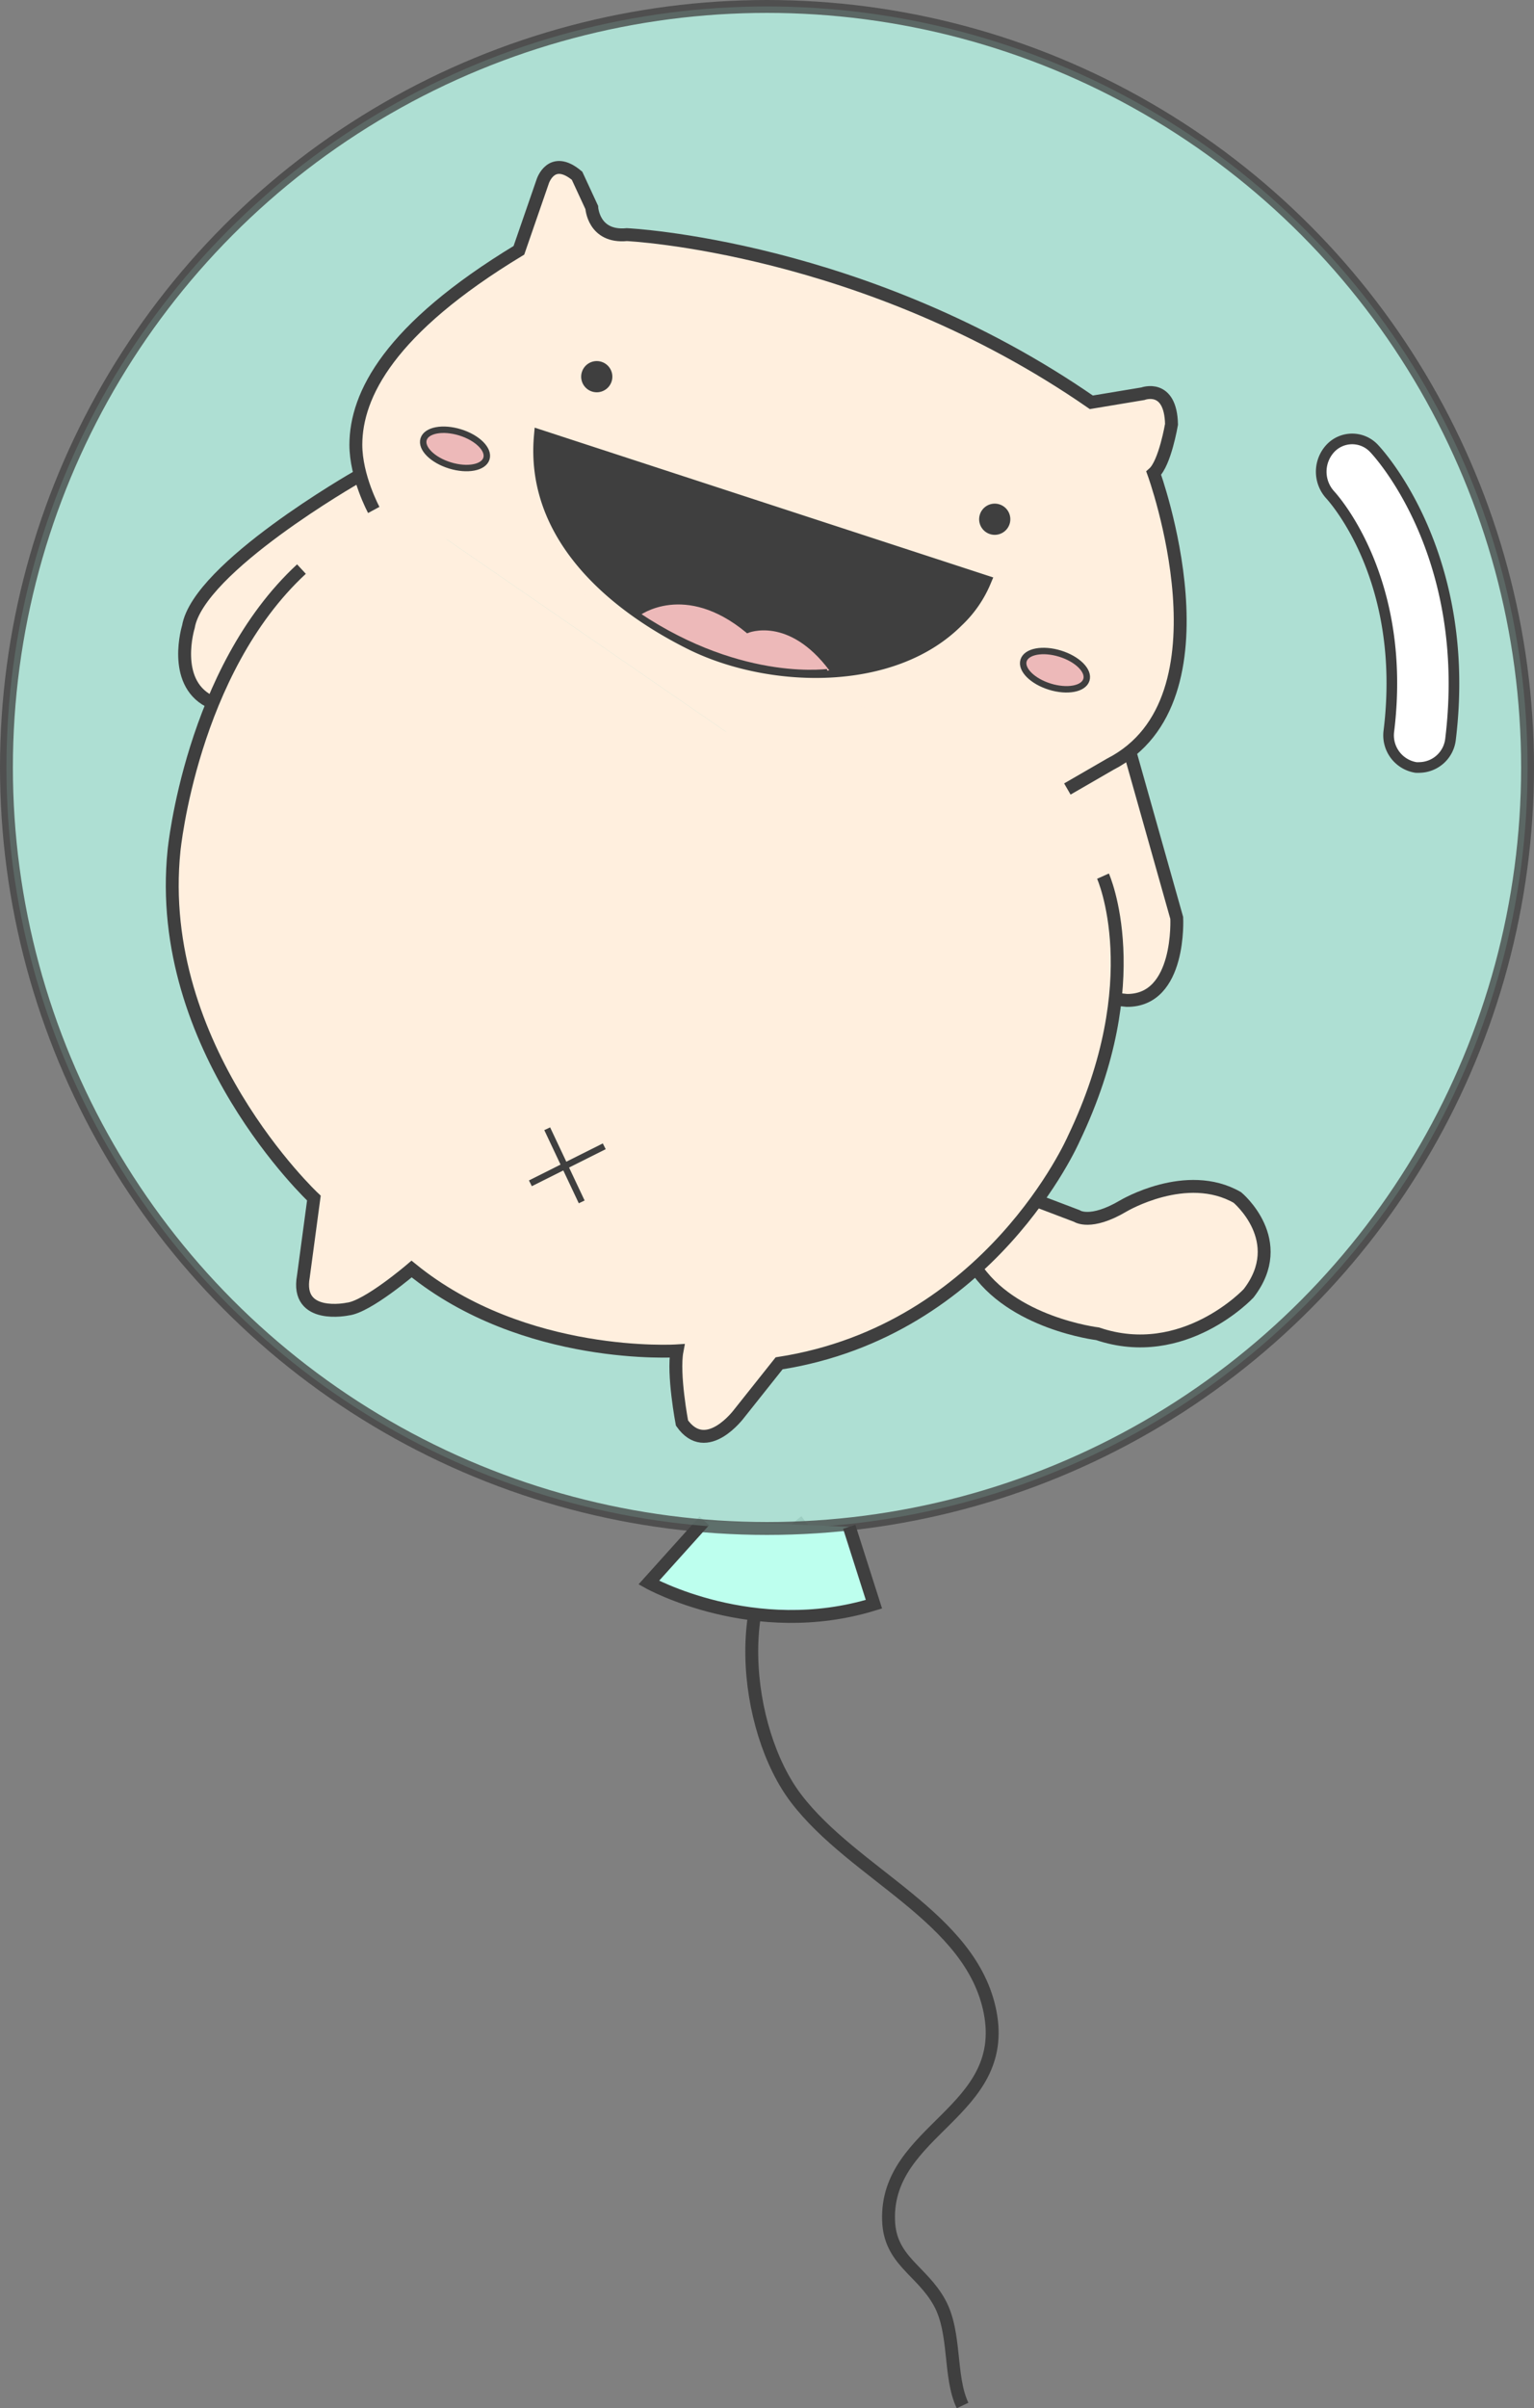 <svg xmlns="http://www.w3.org/2000/svg" viewBox="0 0 238 373.42"><rect x="0" y="0" width="238" height="373.42" fill="#808080" stroke="none"/><title>balloon-cat-2</title><g id="16b6154d-5b28-4a81-aca3-2834fff60ada" data-name="Layer 2"><g id="37b363d0-d69f-48dd-b774-00918f3dca47" data-name="bubble"><path d="M124.94,235.9c-12.11,9.06-9.54,32.3-1.44,42.94,9.07,11.9,27.21,18.39,30.11,33.14,3.05,15.57-16.21,18.21-15.75,32.3.2,6.25,5.14,7.72,7.91,12.76,2.59,4.7,1.43,11.44,3.57,15.95" fill="none" stroke="#3f3f3f" stroke-miterlimit="10" stroke-width="2"/><path d="M109.27,235.82l-8.61,9.57s16.27,9.09,34.93,3.35l-3.83-12" fill="#bdffee" stroke="#3f3f3f" stroke-miterlimit="10" stroke-width="2"/><circle cx="119" cy="119" r="118" fill="#bdffee" stroke="#3f3f3f" stroke-miterlimit="10" stroke-width="2" opacity="0.75"/><path d="M161.08,186.27l6,2.28s2.07,1.48,7.22-1.57c0,0,9.8-5.83,17.68-1.3,0,0,8.05,6.69,1.74,14.86,0,0-10.07,10.8-23.43,6.27,0,0-13.41-1.6-19.09-10.52" fill="#ffefde" stroke="#3f3f3f" stroke-miterlimit="10" stroke-width="2"/><path d="M172.84,154.91l2,.21c8.41.06,7.73-12.79,7.73-12.79L175.14,116,55.32,74" fill="#ffefde" stroke="#3f3f3f" stroke-miterlimit="10" stroke-width="2"/><path d="M172.84,154.91,32.42,108.7c-5.8-3.05-3.19-11.52-3.19-11.52C30.8,88,55.32,74,55.32,74" fill="#ffefde" stroke="#3f3f3f" stroke-miterlimit="10" stroke-width="2"/><path d="M165.6,122.34l6.66-3.85c19.52-10,6.74-45.12,6.74-45.12,1.75-1.57,2.76-7.58,2.76-7.58-.14-6.37-4.44-4.74-4.44-4.74l-8,1.33c-35.08-24.29-72.06-26-72.06-26-5.21.5-5.45-4.21-5.45-4.21l-2.28-4.92c-4-3.35-5.33.89-5.33.89L80.51,38.81C60.37,51,55.24,61.23,55.21,68.94c0,5,2.78,10.13,2.78,10.13" fill="#ffefde" stroke="#3f3f3f" stroke-miterlimit="10" stroke-width="2"/><path d="M171.13,135.85s7.25,16.14-4.55,40.74c0,0-12.95,29.72-45.7,34.8l-6.19,7.78s-5.07,6.87-8.88,1.48c0,0-1.45-7.61-.77-11.19,0,0-23.66,1.56-41.18-12.69,0,0-6.87,5.89-9.92,6.21,0,0-8.11,1.72-6.87-5.07l1.63-12.14S23.85,162.53,27,131.88c0,0,2.68-27.83,19.77-43.64" fill="#ffefde" stroke="#3f3f3f" stroke-miterlimit="10" stroke-width="2"/><circle cx="92.59" cy="58.41" r="2.42" transform="translate(9.51 129.7) rotate(-72.88)" fill="#3f3f3f"/><circle cx="154.33" cy="80.52" r="2.42" transform="translate(31.95 204.3) rotate(-72.88)" fill="#3f3f3f"/><path d="M83.84,67.65l68.92,22.5a17.88,17.88,0,0,1-4.22,6.09c-10.17,10.21-29.3,9.51-41.35,3.52C94.78,93.58,82.5,82.88,83.84,67.65Z" fill="#3f3f3f" stroke="#3f3f3f" stroke-miterlimit="10" stroke-width="2"/><path d="M99.08,95.24s7.14-5.39,16.88,2.67c0,0,6.48-2.78,13,6C129,103.9,115.51,106.2,99.08,95.24Z" fill="#edb9b9" stroke="#3f3f3f" stroke-miterlimit="10" stroke-width="0.5"/><ellipse cx="163.69" cy="103.91" rx="2.68" ry="5.1" transform="translate(16.19 229.76) rotate(-72.88)" fill="#edb9b9" stroke="#3f3f3f" stroke-miterlimit="10"/><ellipse cx="70.6" cy="69.61" rx="2.68" ry="5.1" transform="translate(-16.72 116.57) rotate(-72.87)" fill="#edb9b9" stroke="#3f3f3f" stroke-miterlimit="10"/><line x1="84.9" y1="175.02" x2="90.25" y2="186.36" fill="none" stroke="#3f3f3f" stroke-miterlimit="10"/><line x1="93.75" y1="177.74" x2="82.29" y2="183.48" fill="none" stroke="#3f3f3f" stroke-miterlimit="10"/><path d="M220.29,119a4.64,4.64,0,0,1-.62,0,5.05,5.05,0,0,1-4.18-5.71c2.85-23.41-8.61-36-9.1-36.55a5.32,5.32,0,0,1,0-7.2,4.64,4.64,0,0,1,6.8,0c.63.66,15.34,16.46,11.86,45.07A4.93,4.93,0,0,1,220.29,119Z" fill="#fff" stroke="#3f3f3f" stroke-linecap="round" stroke-linejoin="round" stroke-width="1.65"/></g></g></svg>